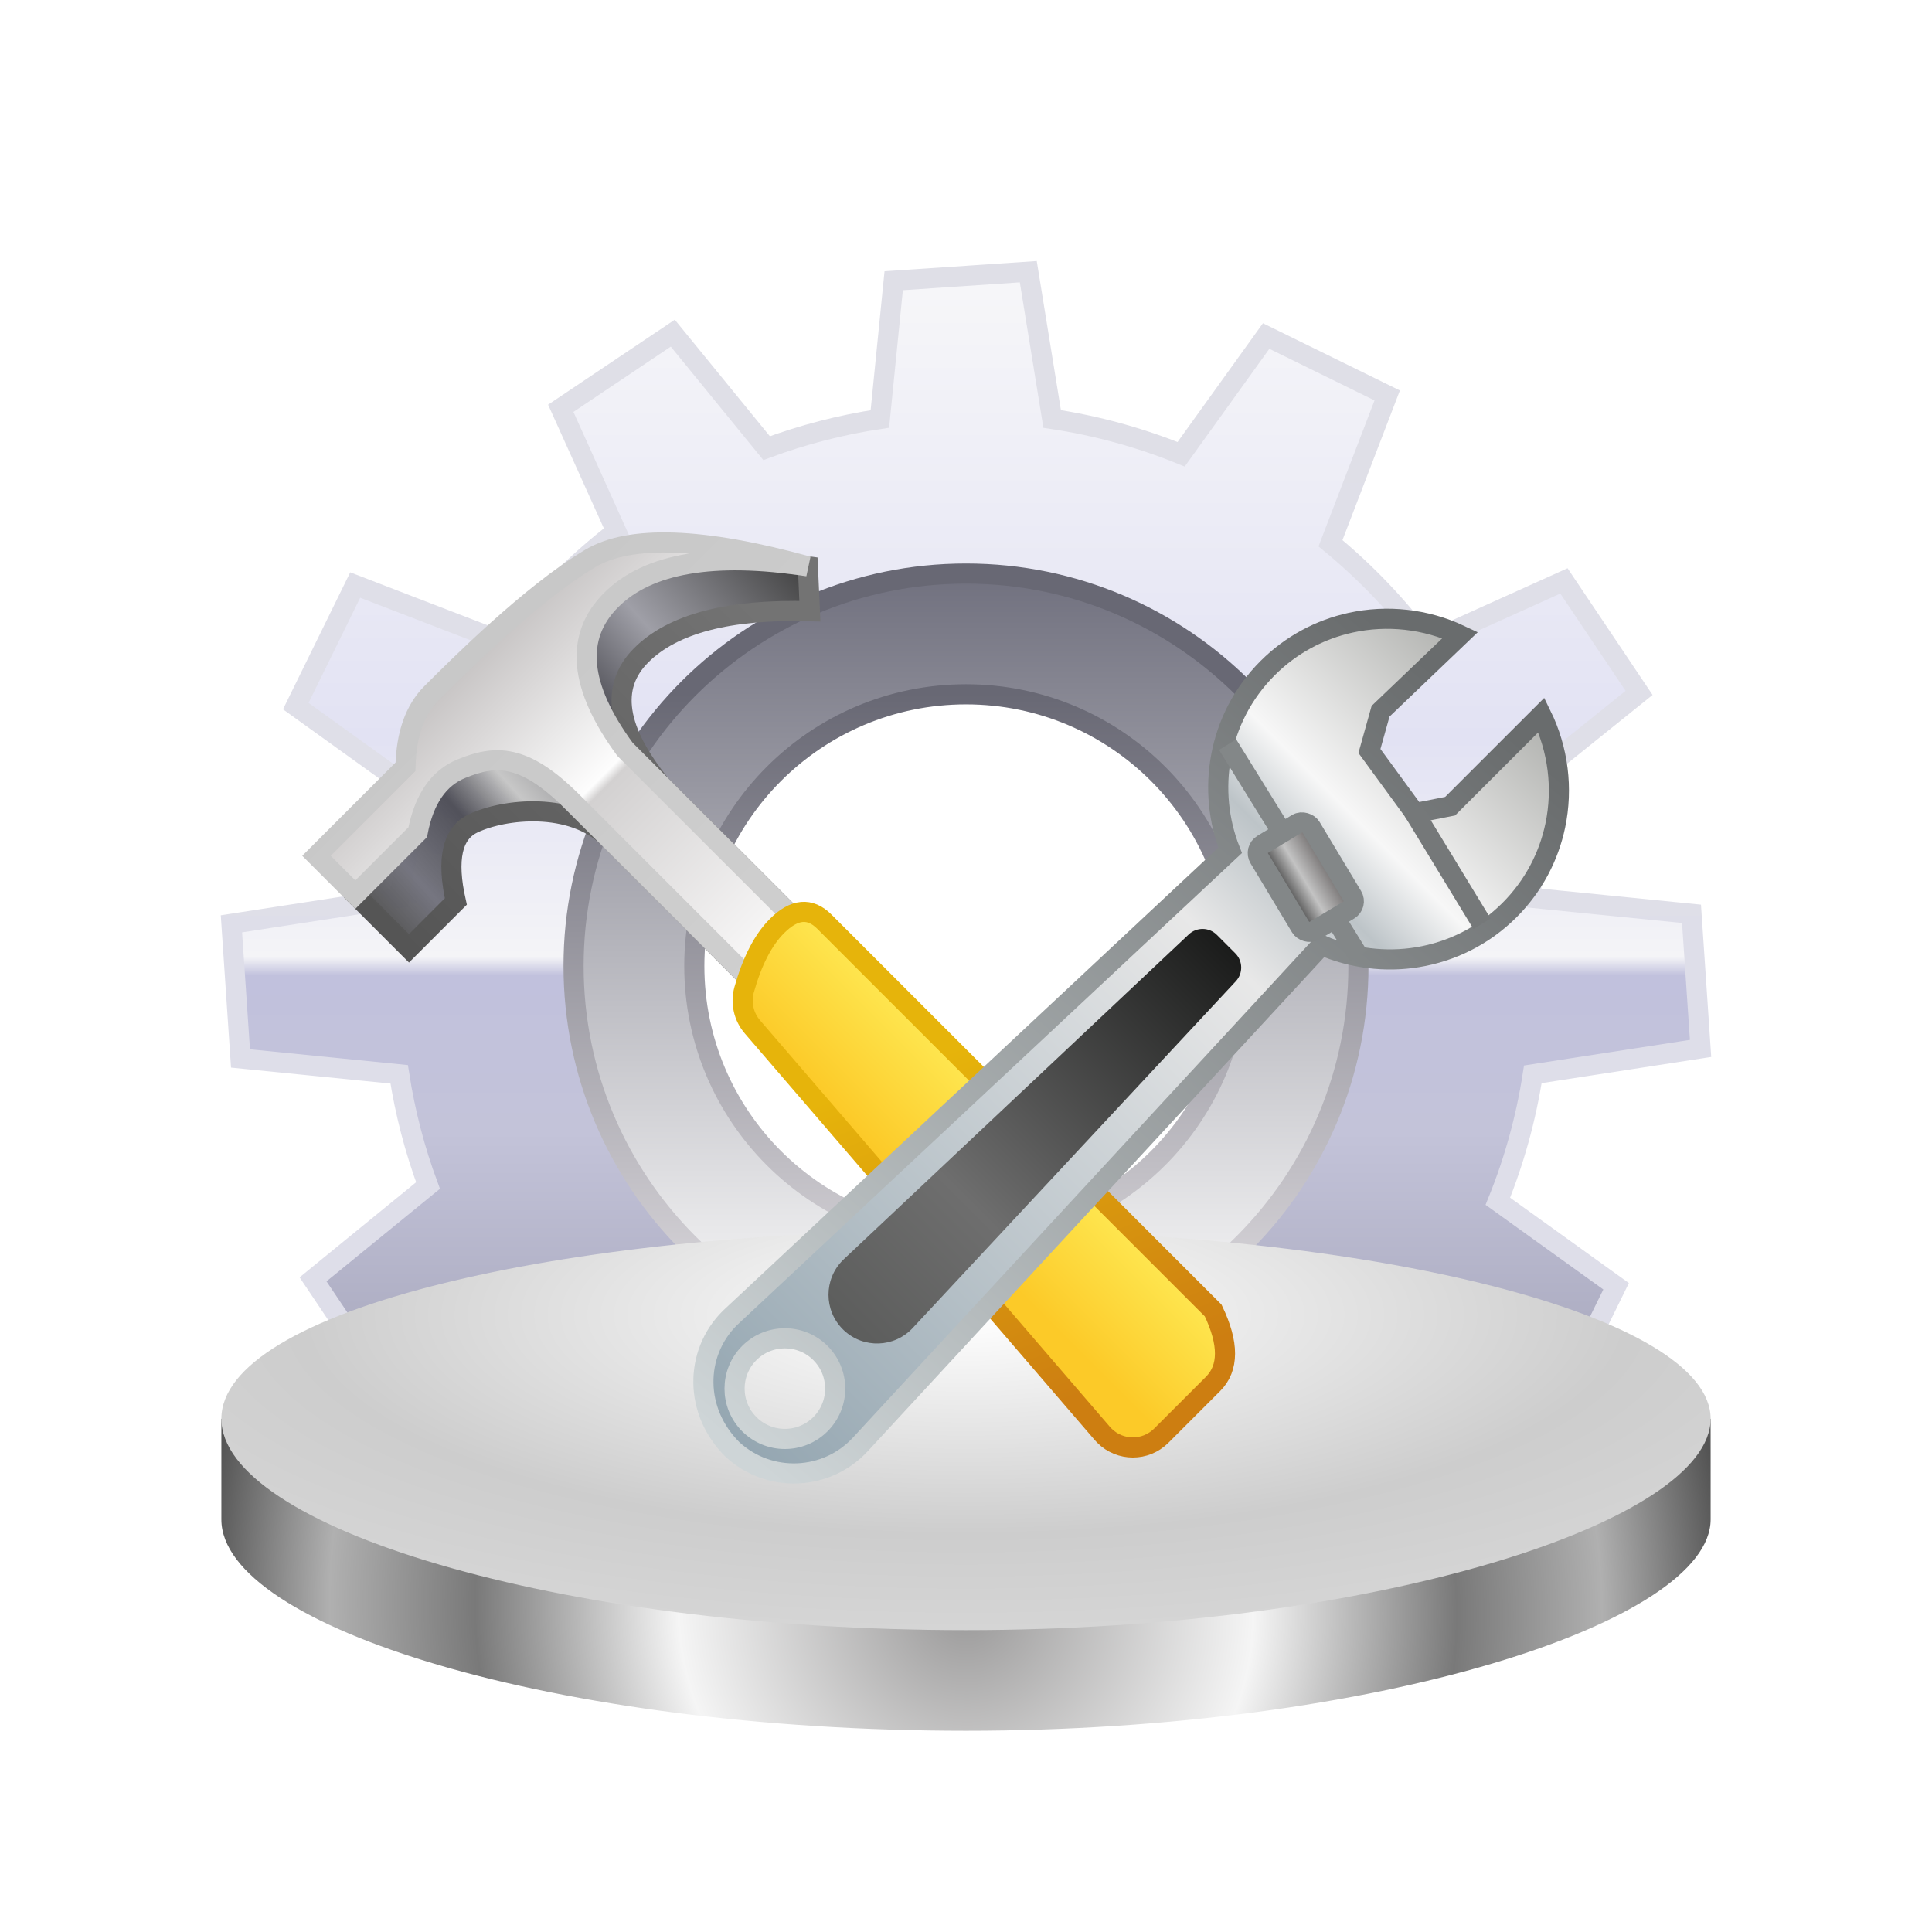 <?xml version="1.0" encoding="UTF-8"?>
<svg width="96px" height="96px" viewBox="0 0 96 96" version="1.1" xmlns="http://www.w3.org/2000/svg" xmlns:xlink="http://www.w3.org/1999/xlink">
    <!-- Generator: Sketch 62 (91390) - https://sketch.com -->
    <title>kapptemplate_kapptemplate</title>
    <desc>Created with Sketch.</desc>
    <defs>
        <filter x="-40.5%" y="-33.8%" width="170.3%" height="159.5%" filterUnits="objectBoundingBox" id="filter-1">
            <feOffset dx="0" dy="2" in="SourceAlpha" result="shadowOffsetOuter1"></feOffset>
            <feGaussianBlur stdDeviation="2" in="shadowOffsetOuter1" result="shadowBlurOuter1"></feGaussianBlur>
            <feComposite in="shadowBlurOuter1" in2="SourceAlpha" operator="out" result="shadowBlurOuter1"></feComposite>
            <feColorMatrix values="0 0 0 0 0   0 0 0 0 0   0 0 0 0 0  0 0 0 0.2 0" type="matrix" in="shadowBlurOuter1" result="shadowMatrixOuter1"></feColorMatrix>
            <feMerge>
                <feMergeNode in="shadowMatrixOuter1"></feMergeNode>
                <feMergeNode in="SourceGraphic"></feMergeNode>
            </feMerge>
        </filter>
        <linearGradient x1="50%" y1="0%" x2="50%" y2="96.941%" id="linearGradient-2">
            <stop stop-color="#F7F7F9" offset="0%"></stop>
            <stop stop-color="#E2E2F3" offset="37.574%"></stop>
            <stop stop-color="#F4F4F7" offset="54.855%"></stop>
            <stop stop-color="#C1C1DD" offset="56.338%"></stop>
            <stop stop-color="#C3C3D9" offset="68.773%"></stop>
            <stop stop-color="#9898AC" offset="100%"></stop>
        </linearGradient>
        <linearGradient x1="50%" y1="0%" x2="50%" y2="100%" id="linearGradient-3">
            <stop stop-color="#DFDFE7" offset="0%"></stop>
            <stop stop-color="#DEDEEA" offset="100%"></stop>
        </linearGradient>
        <linearGradient x1="50%" y1="0%" x2="50%" y2="100%" id="linearGradient-4">
            <stop stop-color="#71717F" offset="0%"></stop>
            <stop stop-color="#E7E7E9" offset="82.964%"></stop>
            <stop stop-color="#FCFCFC" offset="100%"></stop>
        </linearGradient>
        <linearGradient x1="50%" y1="15.073%" x2="50%" y2="105.734%" id="linearGradient-5">
            <stop stop-color="#686874" offset="0%"></stop>
            <stop stop-color="#ECE9EC" offset="100%"></stop>
        </linearGradient>
        <radialGradient cx="50%" cy="61.04%" fx="50%" fy="61.04%" r="267.745%" gradientTransform="translate(0.5,0.61),scale(0.209,1),rotate(26.931),scale(1,0.988),translate(-0.5,-0.61)" id="radialGradient-6">
            <stop stop-color="#9A9999" offset="0%"></stop>
            <stop stop-color="#F5F5F5" offset="34.636%"></stop>
            <stop stop-color="#797979" offset="59.074%"></stop>
            <stop stop-color="#B0B0B0" offset="76.598%"></stop>
            <stop stop-color="#535353" offset="91.793%"></stop>
            <stop stop-color="#B3B3B3" offset="100%"></stop>
        </radialGradient>
        <radialGradient cx="50%" cy="21.104%" fx="50%" fy="21.104%" r="85.276%" gradientTransform="translate(0.5,0.211),scale(0.269,1),rotate(90),scale(1,3.004),translate(-0.5,-0.211)" id="radialGradient-7">
            <stop stop-color="#FFFFFF" offset="0%"></stop>
            <stop stop-color="#CDCDCD" offset="64.576%"></stop>
            <stop stop-color="#D7D7D7" offset="100%"></stop>
        </radialGradient>
        <filter x="-60.7%" y="-32.7%" width="221.4%" height="165.4%" filterUnits="objectBoundingBox" id="filter-8">
            <feOffset dx="0" dy="4" in="SourceAlpha" result="shadowOffsetOuter1"></feOffset>
            <feGaussianBlur stdDeviation="2" in="shadowOffsetOuter1" result="shadowBlurOuter1"></feGaussianBlur>
            <feColorMatrix values="0 0 0 0 0   0 0 0 0 0   0 0 0 0 0  0 0 0 0.16 0" type="matrix" in="shadowBlurOuter1" result="shadowMatrixOuter1"></feColorMatrix>
            <feMerge>
                <feMergeNode in="shadowMatrixOuter1"></feMergeNode>
                <feMergeNode in="SourceGraphic"></feMergeNode>
            </feMerge>
        </filter>
        <linearGradient x1="0%" y1="37.264%" x2="100%" y2="41.03%" id="linearGradient-9">
            <stop stop-color="#59595A" offset="0%"></stop>
            <stop stop-color="#70707A" stop-opacity="0.952" offset="9.183%"></stop>
            <stop stop-color="#3D3D45" stop-opacity="0.879" offset="22.975%"></stop>
            <stop stop-color="#C7C7C7" offset="33.072%"></stop>
            <stop stop-color="#58585F" offset="55.965%"></stop>
            <stop stop-color="#9F9FA7" offset="70.979%"></stop>
            <stop stop-color="#3F3F3F" offset="100%"></stop>
        </linearGradient>
        <linearGradient x1="0%" y1="30.878%" x2="87.712%" y2="30.878%" id="linearGradient-10">
            <stop stop-color="#555555" offset="0%"></stop>
            <stop stop-color="#737373" offset="100%"></stop>
        </linearGradient>
        <linearGradient x1="50%" y1="0%" x2="50%" y2="100%" id="linearGradient-11">
            <stop stop-color="#C6C3C3" offset="0%"></stop>
            <stop stop-color="#FDFDFD" offset="40.588%"></stop>
            <stop stop-color="#D3D1D1" offset="42.86%"></stop>
            <stop stop-color="#FCFBFB" offset="100%"></stop>
        </linearGradient>
        <linearGradient x1="50%" y1="0%" x2="50%" y2="100%" id="linearGradient-12">
            <stop stop-color="#C8C8C8" offset="0%"></stop>
            <stop stop-color="#CFCFCF" offset="100%"></stop>
        </linearGradient>
        <linearGradient x1="100%" y1="30.262%" x2="24.936%" y2="30.262%" id="linearGradient-13">
            <stop stop-color="#FEE751" offset="0%"></stop>
            <stop stop-color="#FCCA28" offset="100%"></stop>
        </linearGradient>
        <linearGradient x1="53.555%" y1="28.115%" x2="46.445%" y2="90.988%" id="linearGradient-14">
            <stop stop-color="#E6B40B" offset="0%"></stop>
            <stop stop-color="#CD7E11" offset="100%"></stop>
        </linearGradient>
        <filter x="-35.3%" y="-34.6%" width="170.6%" height="167.3%" filterUnits="objectBoundingBox" id="filter-15">
            <feOffset dx="0" dy="4" in="SourceAlpha" result="shadowOffsetOuter1"></feOffset>
            <feGaussianBlur stdDeviation="2" in="shadowOffsetOuter1" result="shadowBlurOuter1"></feGaussianBlur>
            <feColorMatrix values="0 0 0 0 0   0 0 0 0 0   0 0 0 0 0  0 0 0 0.16 0" type="matrix" in="shadowBlurOuter1" result="shadowMatrixOuter1"></feColorMatrix>
            <feMerge>
                <feMergeNode in="shadowMatrixOuter1"></feMergeNode>
                <feMergeNode in="SourceGraphic"></feMergeNode>
            </feMerge>
        </filter>
        <linearGradient x1="46.76%" y1="0%" x2="46.76%" y2="100%" id="linearGradient-16">
            <stop stop-color="#B1B2AF" offset="0%"></stop>
            <stop stop-color="#F7F7F7" offset="18.561%"></stop>
            <stop stop-color="#BDC4C8" offset="25.374%"></stop>
            <stop stop-color="#E8E8E8" offset="35.908%"></stop>
            <stop stop-color="#94A6B1" offset="100%"></stop>
        </linearGradient>
        <linearGradient x1="47.054%" y1="3.503%" x2="49.702%" y2="100%" id="linearGradient-17">
            <stop stop-color="#696C6D" offset="0%"></stop>
            <stop stop-color="#CED5D7" offset="100%"></stop>
        </linearGradient>
        <linearGradient x1="50%" y1="0%" x2="50%" y2="100%" id="linearGradient-18">
            <stop stop-color="#1B1C1B" offset="0%"></stop>
            <stop stop-color="#6E6E6E" offset="67.015%"></stop>
            <stop stop-color="#5C5D5C" offset="100%"></stop>
        </linearGradient>
        <linearGradient x1="2.27373675e-11%" y1="50%" x2="100%" y2="50%" id="linearGradient-19">
            <stop stop-color="#303030" offset="0%"></stop>
            <stop stop-color="#C3C3C3" offset="45.55%"></stop>
            <stop stop-color="#656161" offset="100%"></stop>
        </linearGradient>
    </defs>
    <g id="kapptemplate_kapptemplate" stroke="none" stroke-width="1" fill="none" fill-rule="evenodd">
        <g id="编组-3" filter="url(#filter-1)" transform="translate(11, 11)">
            <g id="编组">
                <path d="M69.303,50.914 L66.35,56.93 L59.006,54.111 C53.779,60.455 45.862,64.5 37,64.5 C27.8,64.5 19.619,60.141 14.408,53.376 L8.289,56.136 L4.555,50.57 L10.269,45.908 C9.614,44.142 9.13,42.293 8.835,40.382 L0.95,39.593 L0.5,32.905 L8.835,31.618 C9.098,29.912 9.513,28.256 10.064,26.664 L3.697,22.086 L6.65,16.07 L14.153,18.96 C15.715,16.869 17.557,15 19.624,13.408 L16.864,7.289 L22.43,3.555 L27.092,9.269 C28.89,8.603 30.773,8.112 32.72,7.819 L33.407,0.95 L40.095,0.5 L41.281,7.819 C43.513,8.155 45.66,8.75 47.69,9.573 L51.914,3.697 L57.93,6.65 L55.111,13.994 C56.882,15.453 58.473,17.121 59.847,18.961 L66.711,15.864 L70.445,21.43 L63.936,26.664 C64.488,28.256 64.902,29.912 65.165,31.618 L73.05,32.407 L73.5,39.095 L65.165,40.382 C64.827,42.577 64.237,44.69 63.427,46.69 L69.303,50.914 Z M51.5,35 C51.5,30.996 49.877,27.371 47.253,24.747 C44.629,22.123 41.004,20.5 37,20.5 C32.996,20.5 29.371,22.123 26.747,24.747 C24.123,27.371 22.5,30.996 22.5,35 C22.5,39.004 24.123,42.629 26.747,45.253 C29.371,47.877 32.996,49.5 37,49.5 C41.004,49.5 44.629,47.877 47.253,45.253 C49.877,42.629 51.5,39.004 51.5,35 Z" id="形状结合" stroke="url(#linearGradient-3)" fill="url(#linearGradient-2)"></path>
                <path d="M56.5,35 C56.5,40.385 54.317,45.26 50.789,48.789 C47.26,52.317 42.385,54.5 37,54.5 C31.615,54.5 26.74,52.317 23.211,48.789 C19.683,45.26 17.5,40.385 17.5,35 C17.5,29.615 19.683,24.74 23.211,21.211 C26.74,17.683 31.615,15.5 37,15.5 C42.385,15.5 47.26,17.683 50.789,21.211 C54.317,24.74 56.5,29.615 56.5,35 Z M50.5,35 C50.5,31.272 48.989,27.897 46.546,25.454 C44.103,23.011 40.728,21.5 37,21.5 C33.272,21.5 29.897,23.011 27.454,25.454 C25.011,27.897 23.5,31.272 23.5,35 C23.5,38.728 25.011,42.103 27.454,44.546 C29.897,46.989 33.272,48.5 37,48.5 C40.728,48.5 44.103,46.989 46.546,44.546 C48.989,42.103 50.5,38.728 50.5,35 Z" id="形状结合" stroke="url(#linearGradient-5)" fill="url(#linearGradient-4)"></path>
            </g>
            <g id="编组-2" transform="translate(0, 48.121)">
                <path d="M37,24.879 C57.435,24.879 74,19.463 74,14.379 C74,13.561 74,11.894 74,9.379 L0,9.379 C0,12.007 0,13.673 0,14.379 C0,19.703 16.565,24.879 37,24.879 Z" id="椭圆形" fill="url(#radialGradient-6)"></path>
                <path d="M37,19.879 C57.435,19.879 74,14.463 74,9.379 C74,4.295 57.435,1.95399252e-14 37,1.95399252e-14 C16.565,1.95399252e-14 0,4.055 0,9.379 C0,14.703 16.565,19.879 37,19.879 Z" id="椭圆形备份-3" fill="url(#radialGradient-7)"></path>
            </g>
            <g id="编组" filter="url(#filter-8)" transform="translate(29, 34) rotate(-45) translate(-29, -34) translate(15, 8)">
                <path d="M-1.77635684e-15,4.4 L-1.77635684e-15,8.172 L3.292,8.172 C4.436,6.364 5.55,5.651 6.634,6.033 C8.261,6.605 10.887,8.746 10.887,11.315 C10.887,13.027 10.887,16.58 10.887,21.974 L14.582,21.974 L14.582,11.315 C14.94,7.793 16.231,6.033 18.454,6.033 C20.677,6.033 23.169,7.492 25.932,10.412 L27.437,8.765 L23.827,4.046 L18.775,1.824 L3.292,2.705 L-1.77635684e-15,4.4 Z" id="路径-428" stroke="url(#linearGradient-10)" fill="url(#linearGradient-9)"></path>
                <path d="M1.24344979e-14,1.671 L1.24344979e-14,4.4 L4.383,4.4 C5.768,3.463 7.022,3.229 8.144,3.698 C9.828,4.4 10.887,5.357 10.887,8.765 C10.887,11.037 10.887,15.44 10.887,21.974 L14.582,21.974 L14.582,8.765 C15.171,4.945 16.758,3.035 19.343,3.035 C21.927,3.035 24.625,4.945 27.437,8.765 C24.755,4.05 22.299,1.41 20.07,0.843 C16.725,-0.006 11.509,8.34887715e-14 9.755,8.34887715e-14 C8.586,8.34887715e-14 7.42,0.557 6.256,1.671 L1.24344979e-14,1.671 Z" id="路径-427" stroke="url(#linearGradient-12)" fill="url(#linearGradient-11)"></path>
                <path d="M10.323,21.401 C11.61,20.679 12.742,20.318 13.719,20.318 C14.926,20.318 15.53,20.821 15.53,21.827 L15.53,49.154 C14.925,50.87 14.064,51.728 12.944,51.728 C11.733,51.728 10.521,51.728 9.31,51.728 C8.205,51.728 7.31,50.833 7.31,49.728 C7.31,49.679 7.311,49.629 7.315,49.579 L9.307,22.996 C9.357,22.328 9.739,21.729 10.323,21.401 Z" id="路径-429" stroke="url(#linearGradient-14)" fill="url(#linearGradient-13)"></path>
            </g>
            <g id="编组-2" filter="url(#filter-15)" transform="translate(19, 10)">
                <g id="编组-5备份" transform="translate(25.5, 26) rotate(-315) translate(-25.5, -26) translate(17, -1)">
                    <path d="M15.221,12.589 C14.276,13.904 12.959,14.939 11.423,15.543 L12.758,49.283 C12.808,50.526 12.348,51.671 11.566,52.517 C10.784,53.364 9.68,53.912 8.437,53.961 C7.097,53.963 5.937,53.464 5.103,52.662 C4.246,51.839 3.73,50.695 3.733,49.43 L4.879,15.425 C3.414,14.787 2.165,13.752 1.272,12.457 C0.339,11.104 -0.207,9.468 -0.207,7.705 C-0.207,6.047 0.276,4.5 1.11,3.197 C2.11,1.633 3.615,0.419 5.398,-0.222 L5.276,5.25 L6.282,7.038 L10.063,7.625 L11.056,6.143 L11.057,-0.268 C12.869,0.35 14.404,1.558 15.429,3.124 C16.292,4.443 16.793,6.016 16.793,7.705 C16.793,9.525 16.211,11.211 15.221,12.589 Z M10.646,49.981 C10.646,49.291 10.367,48.666 9.914,48.213 C9.462,47.761 8.837,47.481 8.146,47.481 C7.456,47.481 6.831,47.761 6.379,48.213 C5.926,48.666 5.646,49.291 5.646,49.981 C5.646,50.671 5.926,51.296 6.379,51.749 C6.831,52.201 7.456,52.481 8.146,52.481 C8.837,52.481 9.462,52.201 9.914,51.749 C10.367,51.296 10.646,50.671 10.646,49.981 Z" id="形状结合备份-13" stroke="url(#linearGradient-17)" fill="url(#linearGradient-16)"></path>
                    <path d="M7.378,18.86 L8.679,18.86 C9.217,18.86 9.659,19.287 9.678,19.825 L10.508,43.362 C10.555,44.694 9.513,45.812 8.181,45.859 C8.153,45.86 8.124,45.86 8.096,45.86 C6.756,45.86 5.67,44.774 5.67,43.434 C5.67,43.41 5.67,43.386 5.671,43.361 L6.379,19.83 C6.395,19.29 6.838,18.86 7.378,18.86 Z" id="形状结合备份" fill="url(#linearGradient-18)"></path>
                </g>
                <g id="编组" transform="translate(31, 10)">
                    <line x1="9.216" y1="3.277" x2="12.64" y2="8.902" id="路径-426" stroke="#757879"></line>
                    <line x1="0" y1="-1.59869445e-13" x2="6.5" y2="10.5" id="路径-426备份" stroke="#838788"></line>
                    <rect id="矩形" stroke="#838788" fill="url(#linearGradient-19)" transform="translate(3.885, 6.586) rotate(-31) translate(-3.885, -6.586) " x="2.385" y="4.086" width="3" height="5" rx="0.5"></rect>
                </g>
            </g>
        </g>
    </g>
</svg>